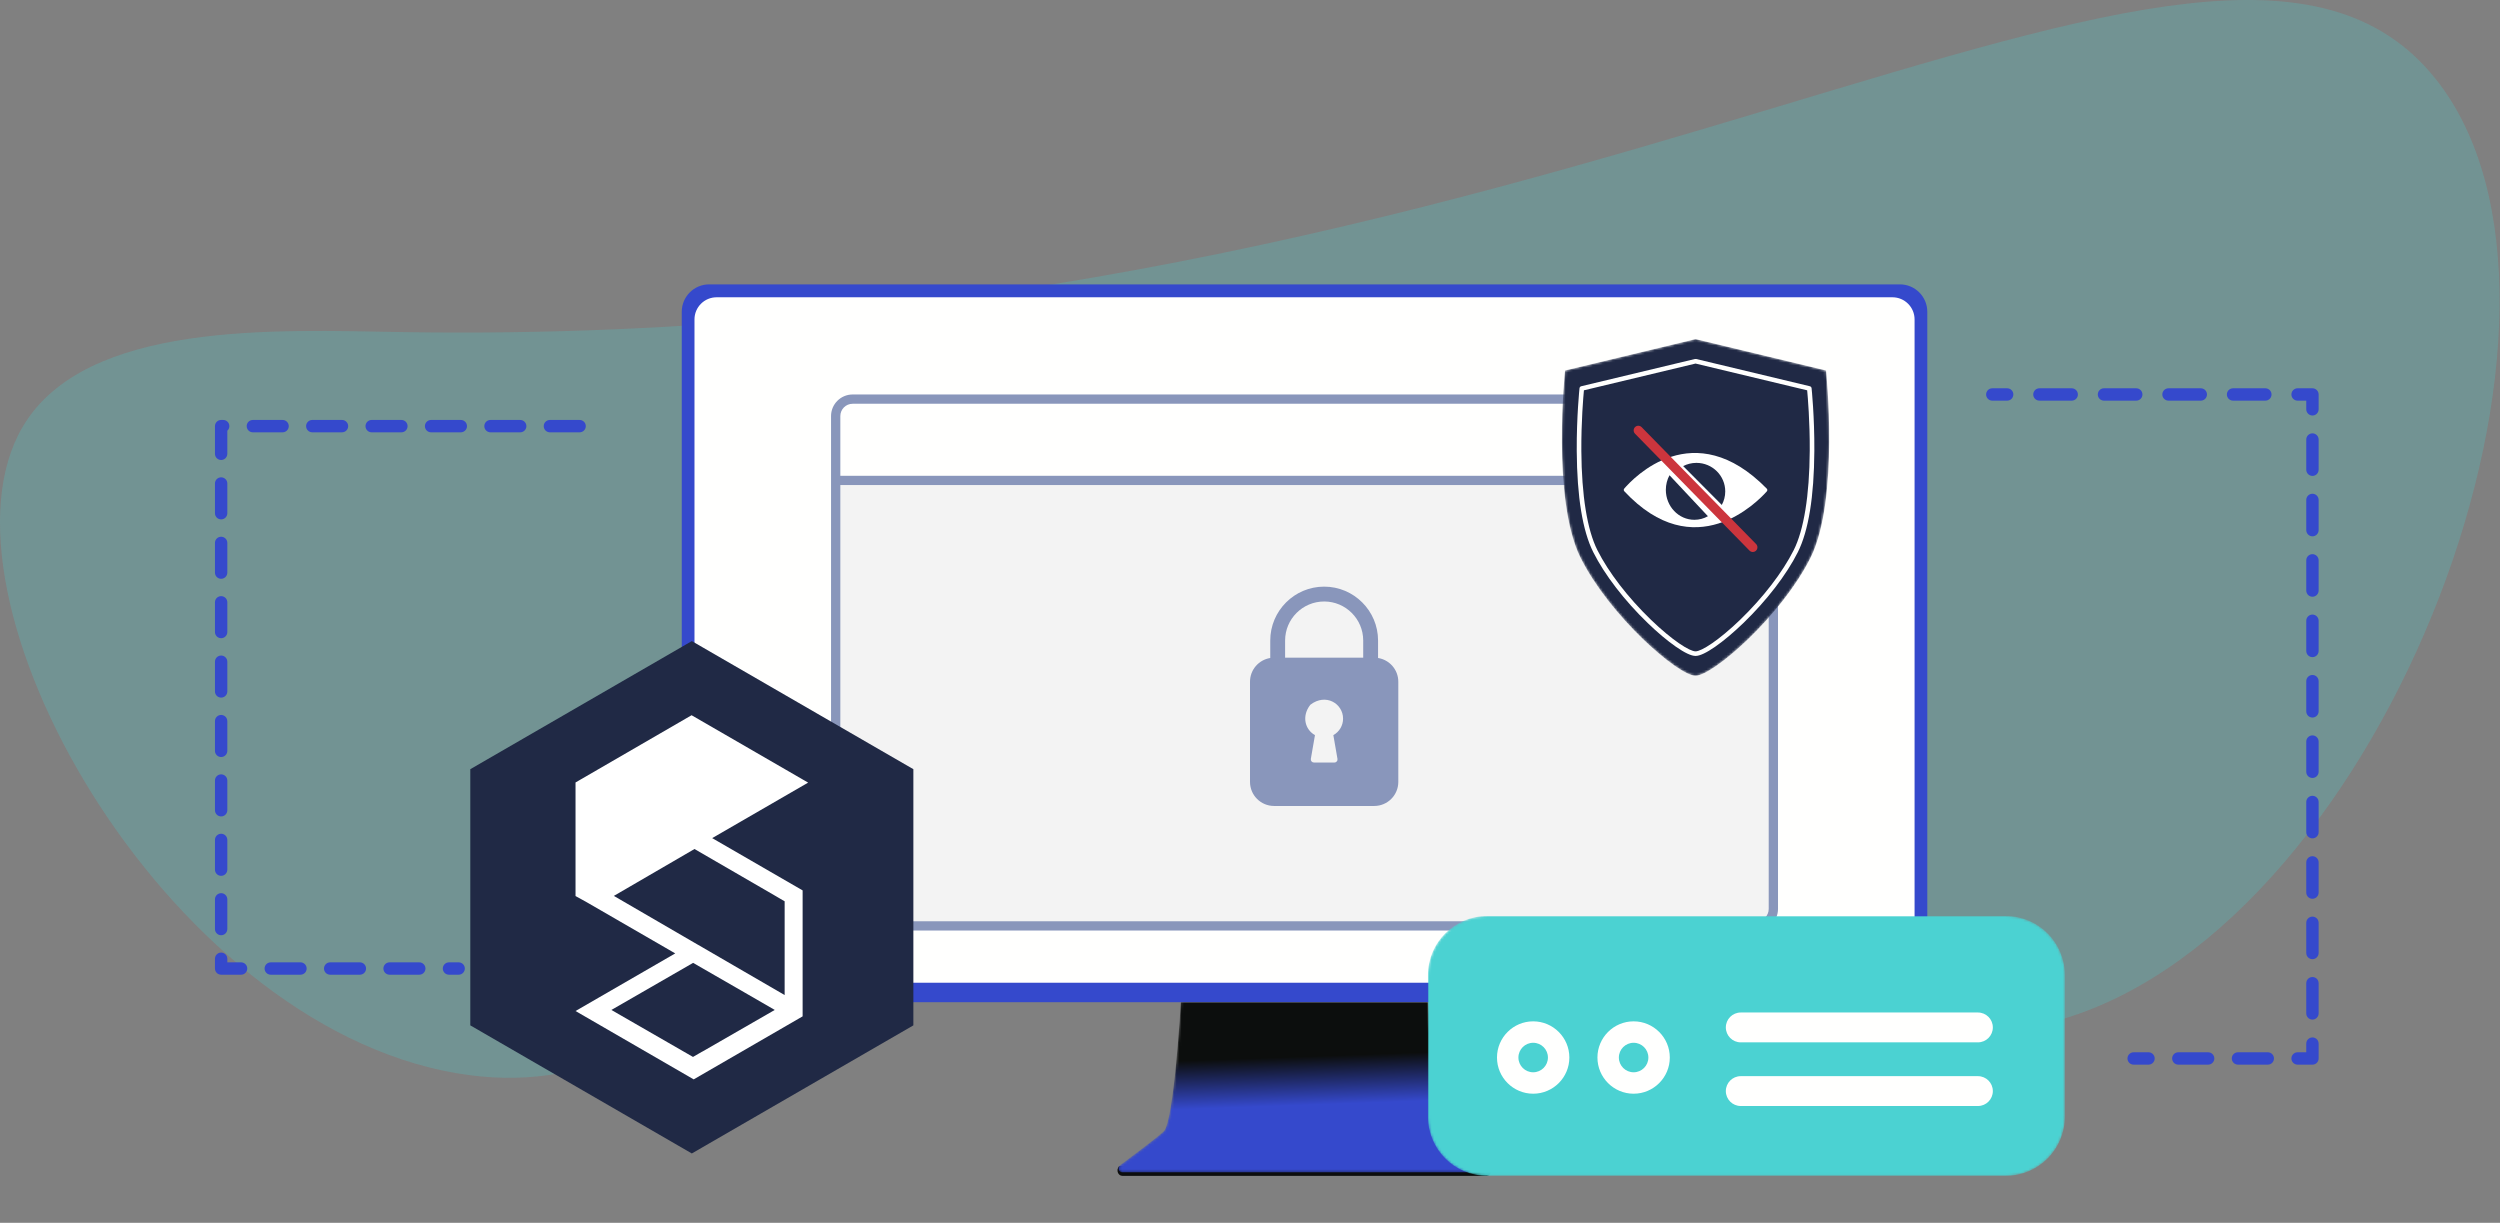 <?xml version="1.0" encoding="UTF-8"?>
<svg width="1010px" height="494px" viewBox="0 0 1010 494" version="1.1" xmlns="http://www.w3.org/2000/svg" xmlns:xlink="http://www.w3.org/1999/xlink">
    <rect x="0" y="0" width="1010" height="494" fill="#808080" stroke="none"/>
    <title>Artboard Copy 6</title>
    <defs>
        <path d="M394.024,0 C611.638,0 788.048,6.691 788.048,14.945 C788.048,23.199 611.638,29.89 394.024,29.89 C176.411,29.89 5.68434189e-14,23.199 5.68434189e-14,14.945" id="path-1"></path>
        <path d="M149.759,65.937 C144.457,61.99 135.129,54.976 132.147,52.281 C127.896,48.442 125.153,5.68434189e-14 125.153,5.68434189e-14 L25.236,5.68434189e-14 C25.236,5.68434189e-14 22.493,48.442 18.242,52.281 C15.259,54.976 5.931,61.99 0.63,65.937 C-0.573,66.831 0.064,68.738 1.562,68.738 L148.826,68.738 C150.325,68.738 150.961,66.831 149.759,65.937" id="path-3"></path>
        <linearGradient x1="50.038%" y1="60.45%" x2="47.827%" y2="32.14%" id="linearGradient-5">
            <stop stop-color="#3549CC" offset="0%"></stop>
            <stop stop-color="#0C0E0D" offset="100%"></stop>
        </linearGradient>
        <path d="M233.435,104.962 L23.893,104.962 C10.697,104.962 0,94.265 0,81.069 L0,23.894 C0,10.698 10.697,0 23.893,0 L233.435,0 C246.635,0 257.325,10.698 257.325,23.894 L257.325,81.069 C257.325,94.265 246.635,104.962 233.435,104.962" id="path-6"></path>
        <linearGradient x1="42.908%" y1="27.436%" x2="49.514%" y2="48.452%" id="linearGradient-8">
            <stop stop-color="#4BD2D2" offset="0%"></stop>
            <stop stop-color="#4BD2D2" offset="100%"></stop>
        </linearGradient>
        <path d="M106.724,12.68 L54,0 L1.277,12.68 C1.277,12.68 -4.209,64.864 7.561,88.364 C19.33,111.865 47.002,136 54,136 C60.997,136 88.671,111.865 100.439,88.364 C112.208,64.864 106.724,12.68 106.724,12.68" id="path-9"></path>
    </defs>
    <g id="Artboard-Copy-6" stroke="none" stroke-width="1" fill="none" fill-rule="evenodd">
        <g id="Group-9" transform="translate(-0, 0)">
            <g id="Group-1058" transform="translate(165.8, 463.981)">
                <mask id="mask-2" fill="white">
                    <use xlink:href="#path-1"></use>
                </mask>
                <g id="Clip-1057"></g>
                <path d="M394.024,29.89 C176.411,29.89 5.68434189e-14,23.199 5.68434189e-14,14.945 C5.68434189e-14,6.691 176.411,0 394.024,0 C611.638,0 788.048,6.691 788.048,14.945 C788.048,23.199 611.638,29.89 394.024,29.89" id="Fill-1056" mask="url(#mask-2)"></path>
            </g>
            <path d="M184.138,433.526 C292.085,452.204 325.476,328.587 472.566,311.866 C643.837,292.398 716.504,446.595 833.448,411.655 C964.668,372.448 1057.408,123.238 983.808,31.64 C893.748,-80.444 633.694,141.877 162.266,134.162 C111.751,133.335 34.465,129.469 9.167,172.437 C-30.746,240.227 65.568,413.009 184.138,433.526" id="Fill-1059" fill="#4BD2D2" opacity="0.239"></path>
            <path d="M601.923,471.177 L452.089,471.177 C450.681,472.941 451.875,475.037 453.374,475.037 L600.638,475.037 C602.136,475.037 603.433,472.534 601.923,471.177" id="Fill-1060" fill="#0C0D0D"></path>
            <path d="M767.548,404.881 L286.509,404.881 C280.389,404.881 275.428,399.919 275.428,393.799 L275.428,125.965 C275.428,119.845 280.389,114.884 286.509,114.884 L767.548,114.884 C773.668,114.884 778.628,119.845 778.628,125.965 L778.628,393.799 C778.628,399.919 773.668,404.881 767.548,404.881" id="Fill-1061" fill="#3549CC"></path>
            <path d="M289.513,397.024 C284.574,397.024 280.571,393.021 280.571,388.081 L280.571,129.044 C280.571,124.106 284.574,120.102 289.513,120.102 L764.548,120.102 C769.478,120.102 773.488,124.106 773.488,129.044 L773.488,388.081 C773.488,393.021 769.478,397.024 764.548,397.024 L289.513,397.024 Z" id="Fill-1062" fill="#FFFFFE"></path>
            <rect id="Rectangle" fill="#F3F3F3" x="336" y="196" width="379" height="179"></rect>
            <g id="Group-1065" transform="translate(451.834, 404.881)">
                <mask id="mask-4" fill="white">
                    <use xlink:href="#path-3"></use>
                </mask>
                <g id="Clip-1064"></g>
                <path d="M149.759,65.937 C144.457,61.99 135.129,54.976 132.147,52.281 C127.896,48.442 125.153,5.68434189e-14 125.153,5.68434189e-14 L25.236,5.68434189e-14 C25.236,5.68434189e-14 22.493,48.442 18.242,52.281 C15.259,54.976 5.931,61.99 0.63,65.937 C-0.573,66.831 0.064,68.738 1.562,68.738 L148.826,68.738 C150.325,68.738 150.961,66.831 149.759,65.937" id="Fill-1063" fill="url(#linearGradient-5)" mask="url(#mask-4)"></path>
            </g>
            <path d="M714.561,192.211 L339.496,192.211 L339.496,168.091 C339.496,165.346 341.721,163.121 344.466,163.121 L709.591,163.121 C712.336,163.121 714.561,165.346 714.561,168.091 L714.561,192.211 Z M714.561,367.22 C714.561,369.964 712.336,372.19 709.591,372.19 L344.466,372.19 C341.721,372.19 339.496,369.964 339.496,367.22 L339.496,195.965 L714.561,195.965 L714.561,367.22 Z M709.591,159.367 L344.466,159.367 C339.655,159.367 335.742,163.281 335.742,168.091 L335.742,367.22 C335.742,372.031 339.655,375.944 344.466,375.944 L709.591,375.944 C714.402,375.944 718.315,372.031 718.315,367.22 L718.315,168.091 C718.315,163.281 714.402,159.367 709.591,159.367 L709.591,159.367 Z" id="Fill-1066" fill="#8996BB"></path>
            <path d="M654.407,184.291 C657.75,184.291 660.472,181.57 660.472,178.226 C660.472,174.882 657.75,172.16 654.407,172.16 C651.062,172.16 648.341,174.882 648.341,178.226 C648.341,181.57 651.062,184.291 654.407,184.291" id="Fill-1067" fill="#8996BB"></path>
            <path d="M674.824,184.291 C678.169,184.291 680.891,181.57 680.891,178.226 C680.891,174.882 678.169,172.16 674.824,172.16 C671.48,172.16 668.759,174.882 668.759,178.226 C668.759,181.57 671.48,184.291 674.824,184.291" id="Fill-1068" fill="#8996BB"></path>
            <path d="M695.242,184.291 C698.587,184.291 701.308,181.57 701.308,178.226 C701.308,174.882 698.587,172.16 695.242,172.16 C691.898,172.16 689.177,174.882 689.177,178.226 C689.177,181.57 691.898,184.291 695.242,184.291" id="Fill-1069" fill="#8996BB"></path>
            <g id="Group-1077" transform="translate(576.893, 370.075)">
                <mask id="mask-7" fill="white">
                    <use xlink:href="#path-6"></use>
                </mask>
                <g id="Clip-1076"></g>
                <path d="M233.435,104.962 L23.893,104.962 C10.697,104.962 0,94.265 0,81.069 L0,23.894 C0,10.698 10.697,0 23.893,0 L233.435,0 C246.635,0 257.325,10.698 257.325,23.894 L257.325,81.069 C257.325,94.265 246.635,104.962 233.435,104.962" id="Fill-1075" fill="url(#linearGradient-8)" mask="url(#mask-7)"></path>
            </g>
            <path d="M799.068,421.114 L703.269,421.114 C699.937,421.114 697.237,418.412 697.237,415.08 C697.237,411.748 699.937,409.048 703.269,409.048 L799.068,409.048 C802.408,409.048 805.108,411.748 805.108,415.08 C805.108,418.412 802.408,421.114 799.068,421.114" id="Fill-1078" fill="#FFFFFE"></path>
            <path d="M799.068,446.831 L703.269,446.831 C699.937,446.831 697.237,444.13 697.237,440.798 C697.237,437.466 699.937,434.766 703.269,434.766 L799.068,434.766 C802.408,434.766 805.108,437.466 805.108,440.798 C805.108,444.13 802.408,446.831 799.068,446.831" id="Fill-1079" fill="#FFFFFE"></path>
            <path d="M619.402,421.28 C616.115,421.28 613.44,423.953 613.44,427.241 C613.44,430.53 616.115,433.203 619.402,433.203 C622.69,433.203 625.365,430.53 625.365,427.241 C625.365,423.953 622.69,421.28 619.402,421.28 Z M619.402,441.86 C611.341,441.86 604.783,435.302 604.783,427.241 C604.783,419.181 611.341,412.623 619.402,412.623 C627.462,412.623 634.02,419.181 634.02,427.241 C634.02,435.302 627.462,441.86 619.402,441.86 L619.402,441.86 Z" id="Fill-1080" fill="#FFFFFE"></path>
            <path d="M659.982,421.28 C656.695,421.28 654.02,423.953 654.02,427.241 C654.02,430.53 656.695,433.203 659.982,433.203 C663.27,433.203 665.944,430.53 665.944,427.241 C665.944,423.953 663.27,421.28 659.982,421.28 Z M659.982,441.86 C651.921,441.86 645.364,435.302 645.364,427.241 C645.364,419.181 651.921,412.623 659.982,412.623 C668.042,412.623 674.6,419.181 674.6,427.241 C674.6,435.302 668.042,441.86 659.982,441.86 L659.982,441.86 Z" id="Fill-1081" fill="#FFFFFE"></path>
            <path d="M810.888,161.867 L804.888,161.867 C803.508,161.867 802.388,160.748 802.388,159.367 C802.388,157.986 803.508,156.867 804.888,156.867 L810.888,156.867 C812.278,156.867 813.388,157.986 813.388,159.367 C813.388,160.748 812.278,161.867 810.888,161.867" id="Fill-1111" fill="#3549CC"></path>
            <path d="M836.968,161.867 L823.928,161.867 C822.548,161.867 821.428,160.748 821.428,159.367 C821.428,157.986 822.548,156.867 823.928,156.867 L836.968,156.867 C838.348,156.867 839.468,157.986 839.468,159.367 C839.468,160.748 838.348,161.867 836.968,161.867 Z M863.048,161.867 L850.008,161.867 C848.628,161.867 847.508,160.748 847.508,159.367 C847.508,157.986 848.628,156.867 850.008,156.867 L863.048,156.867 C864.428,156.867 865.548,157.986 865.548,159.367 C865.548,160.748 864.428,161.867 863.048,161.867 Z M889.118,161.867 L876.078,161.867 C874.698,161.867 873.578,160.748 873.578,159.367 C873.578,157.986 874.698,156.867 876.078,156.867 L889.118,156.867 C890.498,156.867 891.618,157.986 891.618,159.367 C891.618,160.748 890.498,161.867 889.118,161.867 Z M915.198,161.867 L902.158,161.867 C900.778,161.867 899.658,160.748 899.658,159.367 C899.658,157.986 900.778,156.867 902.158,156.867 L915.198,156.867 C916.578,156.867 917.698,157.986 917.698,159.367 C917.698,160.748 916.578,161.867 915.198,161.867 L915.198,161.867 Z" id="Fill-1112" fill="#3549CC"></path>
            <path d="M934.228,167.867 C932.848,167.867 931.728,166.748 931.728,165.367 L931.728,161.867 L928.228,161.867 C926.848,161.867 925.728,160.748 925.728,159.367 C925.728,157.986 926.848,156.867 928.228,156.867 L934.228,156.867 C935.608,156.867 936.728,157.986 936.728,159.367 L936.728,165.367 C936.728,166.748 935.608,167.867 934.228,167.867" id="Fill-1113" fill="#3549CC"></path>
            <path d="M934.228,192.272 C932.848,192.272 931.728,191.153 931.728,189.772 L931.728,177.57 C931.728,176.189 932.848,175.07 934.228,175.07 C935.608,175.07 936.728,176.189 936.728,177.57 L936.728,189.772 C936.728,191.153 935.608,192.272 934.228,192.272 Z M934.228,216.677 C932.848,216.677 931.728,215.558 931.728,214.177 L931.728,201.975 C931.728,200.594 932.848,199.475 934.228,199.475 C935.608,199.475 936.728,200.594 936.728,201.975 L936.728,214.177 C936.728,215.558 935.608,216.677 934.228,216.677 Z M934.228,241.082 C932.848,241.082 931.728,239.963 931.728,238.582 L931.728,226.38 C931.728,224.999 932.848,223.88 934.228,223.88 C935.608,223.88 936.728,224.999 936.728,226.38 L936.728,238.582 C936.728,239.963 935.608,241.082 934.228,241.082 Z M934.228,265.488 C932.848,265.488 931.728,264.368 931.728,262.988 L931.728,250.785 C931.728,249.404 932.848,248.285 934.228,248.285 C935.608,248.285 936.728,249.404 936.728,250.785 L936.728,262.988 C936.728,264.368 935.608,265.488 934.228,265.488 Z M934.228,289.892 C932.848,289.892 931.728,288.773 931.728,287.392 L931.728,275.19 C931.728,273.809 932.848,272.69 934.228,272.69 C935.608,272.69 936.728,273.809 936.728,275.19 L936.728,287.392 C936.728,288.773 935.608,289.892 934.228,289.892 Z M934.228,314.298 C932.848,314.298 931.728,313.178 931.728,311.798 L931.728,299.595 C931.728,298.214 932.848,297.095 934.228,297.095 C935.608,297.095 936.728,298.214 936.728,299.595 L936.728,311.798 C936.728,313.178 935.608,314.298 934.228,314.298 Z M934.228,338.702 C932.848,338.702 931.728,337.583 931.728,336.202 L931.728,324 C931.728,322.619 932.848,321.5 934.228,321.5 C935.608,321.5 936.728,322.619 936.728,324 L936.728,336.202 C936.728,337.583 935.608,338.702 934.228,338.702 Z M934.228,363.108 C932.848,363.108 931.728,361.989 931.728,360.608 L931.728,348.406 C931.728,347.025 932.848,345.906 934.228,345.906 C935.608,345.906 936.728,347.025 936.728,348.406 L936.728,360.608 C936.728,361.989 935.608,363.108 934.228,363.108 Z M934.228,387.513 C932.848,387.513 931.728,386.394 931.728,385.013 L931.728,372.811 C931.728,371.43 932.848,370.311 934.228,370.311 C935.608,370.311 936.728,371.43 936.728,372.811 L936.728,385.013 C936.728,386.394 935.608,387.513 934.228,387.513 Z M934.228,411.918 C932.848,411.918 931.728,410.799 931.728,409.418 L931.728,397.215 C931.728,395.834 932.848,394.715 934.228,394.715 C935.608,394.715 936.728,395.834 936.728,397.215 L936.728,409.418 C936.728,410.799 935.608,411.918 934.228,411.918 L934.228,411.918 Z" id="Fill-1114" fill="#3549CC"></path>
            <path d="M934.228,430.12 L928.228,430.12 C926.848,430.12 925.728,429.001 925.728,427.62 C925.728,426.24 926.848,425.12 928.228,425.12 L931.728,425.12 L931.728,421.62 C931.728,420.24 932.848,419.12 934.228,419.12 C935.608,419.12 936.728,420.24 936.728,421.62 L936.728,427.62 C936.728,429.001 935.608,430.12 934.228,430.12" id="Fill-1115" fill="#3549CC"></path>
            <path d="M892.088,430.12 L880.038,430.12 C878.658,430.12 877.538,429.001 877.538,427.62 C877.538,426.24 878.658,425.12 880.038,425.12 L892.088,425.12 C893.468,425.12 894.588,426.24 894.588,427.62 C894.588,429.001 893.468,430.12 892.088,430.12 Z M916.188,430.12 L904.138,430.12 C902.758,430.12 901.638,429.001 901.638,427.62 C901.638,426.24 902.758,425.12 904.138,425.12 L916.188,425.12 C917.568,425.12 918.688,426.24 918.688,427.62 C918.688,429.001 917.568,430.12 916.188,430.12 L916.188,430.12 Z" id="Fill-1116" fill="#3549CC"></path>
            <path d="M867.998,430.12 L861.998,430.12 C860.608,430.12 859.498,429.001 859.498,427.62 C859.498,426.24 860.608,425.12 861.998,425.12 L867.998,425.12 C869.378,425.12 870.498,426.24 870.498,427.62 C870.498,429.001 869.378,430.12 867.998,430.12" id="Fill-1117" fill="#3549CC"></path>
            <path d="M114.162,174.66 L102.162,174.66 C100.781,174.66 99.662,173.541 99.662,172.16 C99.662,170.78 100.781,169.66 102.162,169.66 L114.162,169.66 C115.543,169.66 116.662,170.78 116.662,172.16 C116.662,173.541 115.543,174.66 114.162,174.66 Z M138.162,174.66 L126.162,174.66 C124.781,174.66 123.662,173.541 123.662,172.16 C123.662,170.78 124.781,169.66 126.162,169.66 L138.162,169.66 C139.543,169.66 140.662,170.78 140.662,172.16 C140.662,173.541 139.543,174.66 138.162,174.66 Z M162.162,174.66 L150.162,174.66 C148.781,174.66 147.662,173.541 147.662,172.16 C147.662,170.78 148.781,169.66 150.162,169.66 L162.162,169.66 C163.543,169.66 164.662,170.78 164.662,172.16 C164.662,173.541 163.543,174.66 162.162,174.66 Z M186.162,174.66 L174.162,174.66 C172.781,174.66 171.662,173.541 171.662,172.16 C171.662,170.78 172.781,169.66 174.162,169.66 L186.162,169.66 C187.543,169.66 188.662,170.78 188.662,172.16 C188.662,173.541 187.543,174.66 186.162,174.66 Z M210.162,174.66 L198.162,174.66 C196.781,174.66 195.662,173.541 195.662,172.16 C195.662,170.78 196.781,169.66 198.162,169.66 L210.162,169.66 C211.543,169.66 212.662,170.78 212.662,172.16 C212.662,173.541 211.543,174.66 210.162,174.66 Z M234.162,174.66 L222.162,174.66 C220.781,174.66 219.662,173.541 219.662,172.16 C219.662,170.78 220.781,169.66 222.162,169.66 L234.162,169.66 C235.543,169.66 236.662,170.78 236.662,172.16 C236.662,173.541 235.543,174.66 234.162,174.66 Z M89.339,185.837 C87.958,185.837 86.839,184.718 86.839,183.337 L86.839,172.16 C86.839,170.78 87.958,169.66 89.339,169.66 L90.162,169.66 C91.543,169.66 92.662,170.78 92.662,172.16 C92.662,172.896 92.344,173.557 91.839,174.015 L91.839,183.337 C91.839,184.718 90.72,185.837 89.339,185.837 Z M89.339,209.837 C87.958,209.837 86.839,208.718 86.839,207.337 L86.839,195.337 C86.839,193.956 87.958,192.837 89.339,192.837 C90.72,192.837 91.839,193.956 91.839,195.337 L91.839,207.337 C91.839,208.718 90.72,209.837 89.339,209.837 Z M89.339,233.837 C87.958,233.837 86.839,232.718 86.839,231.337 L86.839,219.337 C86.839,217.956 87.958,216.837 89.339,216.837 C90.72,216.837 91.839,217.956 91.839,219.337 L91.839,231.337 C91.839,232.718 90.72,233.837 89.339,233.837 Z M89.339,257.837 C87.958,257.837 86.839,256.718 86.839,255.337 L86.839,243.337 C86.839,241.956 87.958,240.837 89.339,240.837 C90.72,240.837 91.839,241.956 91.839,243.337 L91.839,255.337 C91.839,256.718 90.72,257.837 89.339,257.837 Z M89.339,281.837 C87.958,281.837 86.839,280.718 86.839,279.337 L86.839,267.337 C86.839,265.956 87.958,264.837 89.339,264.837 C90.72,264.837 91.839,265.956 91.839,267.337 L91.839,279.337 C91.839,280.718 90.72,281.837 89.339,281.837 Z M89.339,305.837 C87.958,305.837 86.839,304.718 86.839,303.337 L86.839,291.337 C86.839,289.956 87.958,288.837 89.339,288.837 C90.72,288.837 91.839,289.956 91.839,291.337 L91.839,303.337 C91.839,304.718 90.72,305.837 89.339,305.837 Z M89.339,329.837 C87.958,329.837 86.839,328.718 86.839,327.337 L86.839,315.337 C86.839,313.956 87.958,312.837 89.339,312.837 C90.72,312.837 91.839,313.956 91.839,315.337 L91.839,327.337 C91.839,328.718 90.72,329.837 89.339,329.837 Z M89.339,353.837 C87.958,353.837 86.839,352.718 86.839,351.337 L86.839,339.337 C86.839,337.956 87.958,336.837 89.339,336.837 C90.72,336.837 91.839,337.956 91.839,339.337 L91.839,351.337 C91.839,352.718 90.72,353.837 89.339,353.837 Z M89.339,377.837 C87.958,377.837 86.839,376.718 86.839,375.337 L86.839,363.337 C86.839,361.956 87.958,360.837 89.339,360.837 C90.72,360.837 91.839,361.956 91.839,363.337 L91.839,375.337 C91.839,376.718 90.72,377.837 89.339,377.837 Z M97.39,393.785 L89.339,393.785 C87.958,393.785 86.839,392.666 86.839,391.285 L86.839,387.337 C86.839,385.956 87.958,384.837 89.339,384.837 C90.72,384.837 91.839,385.956 91.839,387.337 L91.839,388.785 L97.39,388.785 C98.771,388.785 99.89,389.905 99.89,391.285 C99.89,392.666 98.771,393.785 97.39,393.785 Z M121.39,393.785 L109.39,393.785 C108.01,393.785 106.89,392.666 106.89,391.285 C106.89,389.905 108.01,388.785 109.39,388.785 L121.39,388.785 C122.771,388.785 123.89,389.905 123.89,391.285 C123.89,392.666 122.771,393.785 121.39,393.785 Z M145.39,393.785 L133.39,393.785 C132.01,393.785 130.89,392.666 130.89,391.285 C130.89,389.905 132.01,388.785 133.39,388.785 L145.39,388.785 C146.771,388.785 147.89,389.905 147.89,391.285 C147.89,392.666 146.771,393.785 145.39,393.785 Z M169.39,393.785 L157.39,393.785 C156.01,393.785 154.89,392.666 154.89,391.285 C154.89,389.905 156.01,388.785 157.39,388.785 L169.39,388.785 C170.771,388.785 171.89,389.905 171.89,391.285 C171.89,392.666 170.771,393.785 169.39,393.785 Z M185.296,393.785 L181.39,393.785 C180.01,393.785 178.89,392.666 178.89,391.285 C178.89,389.905 180.01,388.785 181.39,388.785 L185.296,388.785 C186.677,388.785 187.796,389.905 187.796,391.285 C187.796,392.666 186.677,393.785 185.296,393.785 L185.296,393.785 Z" id="Fill-1118" fill="#3549CC"></path>
        </g>
        <g id="Group-2" transform="translate(190, 259)">
            <polygon id="Polygon" fill="#FFFFFF" points="89.5 13 163.545 58.5 163.545 149.5 89.5 195 15.455 149.5 15.455 58.5"></polygon>
            <g id="Group" fill="#202945" fill-rule="nonzero">
                <path d="M89.496,0 L0,51.752 L0,155.248 L89.496,207 L179,155.248 L179,51.752 L89.496,0 Z M134.259,100.721 L134.259,151.609 L90.251,177.071 L42.514,149.451 L82.794,126.176 L47.113,105.545 L42.514,103.002 L42.514,57.113 L44.647,55.878 L89.402,29.951 L136.486,57.178 L97.722,79.596 L134.259,100.721 Z" id="Shape"></path>
                <polygon id="Path" points="93.753 165.848 93.753 165.819 89.967 168 57 149.022 90.018 130 110.805 141.969 123 149.015"></polygon>
                <polygon id="Path" points="127 105.127 126.993 143 110.529 133.445 110.522 133.445 91.851 122.605 91.836 122.613 58 102.944 90.574 84 123.992 103.364 123.984 103.379"></polygon>
            </g>
        </g>
        <path d="M550.737,265.693 L519.183,265.693 L519.183,258.777 C519.183,250.078 526.26,243 534.96,243 C543.659,243 550.737,250.078 550.737,258.777 L550.737,265.693 Z M540.341,306.594 C540.405,306.958 540.304,307.33 540.067,307.612 C539.83,307.894 539.48,308.057 539.111,308.057 L530.808,308.057 C530.44,308.057 530.09,307.894 529.853,307.612 C529.616,307.33 529.515,306.958 529.578,306.594 L531.247,296.99 C527.275,294.796 525.745,289.394 529.363,284.735 C535.639,279.9 542.601,284.31 542.601,290.315 C542.601,293.134 541.088,295.656 538.672,296.99 L540.341,306.594 Z M556.737,265.828 L556.737,258.777 C556.737,246.769 546.968,237 534.96,237 C522.952,237 513.183,246.769 513.183,258.777 L513.183,265.828 C508.546,266.571 505,270.578 505,275.424 L505,315.882 C505,321.256 509.357,325.613 514.731,325.613 L555.189,325.613 C560.563,325.613 564.919,321.256 564.919,315.882 L564.919,275.424 C564.919,270.578 561.373,266.571 556.737,265.828 L556.737,265.828 Z" id="Fill-1070" fill="#8996BB"></path>
        <g id="Group" transform="translate(631, 137)">
            <g id="Group-1073">
                <mask id="mask-10" fill="white">
                    <use xlink:href="#path-9"></use>
                </mask>
                <g id="Clip-1072"></g>
                <path d="M106.724,12.68 L54,0 L1.277,12.68 C1.277,12.68 -4.209,64.864 7.561,88.364 C19.33,111.865 47.002,136 54,136 C60.997,136 88.671,111.865 100.439,88.364 C112.208,64.864 106.724,12.68 106.724,12.68" id="Fill-1071" fill="#202945" mask="url(#mask-10)"></path>
            </g>
            <path d="M8.904,20.686 C8.658,23.284 7.789,33.358 7.865,45.173 C7.979,63.191 10.222,77.059 14.352,85.277 C18.838,94.205 26.716,104.446 35.967,113.374 C44.657,121.761 51.616,126.149 54,126.149 C56.384,126.149 63.344,121.761 72.033,113.374 C81.284,104.446 89.162,94.205 93.648,85.277 C97.778,77.059 100.021,63.191 100.136,45.173 C100.211,33.358 99.342,23.284 99.096,20.686 L54,9.877 L8.904,20.686 Z M54,128 C52.282,128 49.595,126.733 46.011,124.238 C42.577,121.844 38.656,118.548 34.672,114.703 C25.277,105.635 17.264,95.211 12.688,86.105 C8.369,77.51 6.121,63.736 6.004,45.166 C5.918,31.388 7.105,19.957 7.118,19.844 C7.159,19.455 7.442,19.133 7.825,19.041 L53.782,8.026 C53.926,7.991 54.074,7.991 54.218,8.026 L100.176,19.041 C100.558,19.133 100.842,19.455 100.883,19.844 C100.895,19.957 102.082,31.388 101.996,45.166 C101.879,63.736 99.631,77.51 95.312,86.105 C90.736,95.211 82.723,105.635 73.328,114.703 C69.344,118.548 65.423,121.844 61.989,124.238 C58.405,126.733 55.718,128 54,128 L54,128 Z" id="Fill-1074" fill="#FFFFFE"></path>
        </g>
        <g id="Group-3" transform="translate(656, 172)">
            <path d="M57.771,25.411 C28.216,-4.779 3.808,21.174 0.194,25.388 C-0.072,25.699 -0.064,26.166 0.216,26.465 C28.632,56.886 53.998,30.786 57.798,26.512 C58.077,26.197 58.066,25.711 57.771,25.411" id="Fill-186" fill="#FFFFFF"></path>
            <path d="M39.605,32 C40.494,30.372 41,28.508 41,26.526 C41,20.16 35.788,15 29.357,15 C27.424,15 25.604,15.475 24,16.301 L39.605,32" id="Fill-187" fill="#202A46"></path>
            <path d="M18.471,20 C17.538,21.747 17,23.758 17,25.903 C17,32.584 22.164,38 28.533,38 C30.513,38 32.374,37.475 34,36.554 L18.471,20" id="Fill-190" fill="#202A46"></path>
            <path d="M52.125,51 C51.64,51 51.155,50.812 50.789,50.437 L4.539,3.206 C3.812,2.465 3.822,1.272 4.561,0.542 C5.298,-0.189 6.484,-0.179 7.211,0.563 L53.461,47.794 C54.188,48.535 54.178,49.729 53.439,50.458 C53.075,50.82 52.6,51 52.125,51" id="Fill-193" fill="#CC353D"></path>
        </g>
    </g>
</svg>